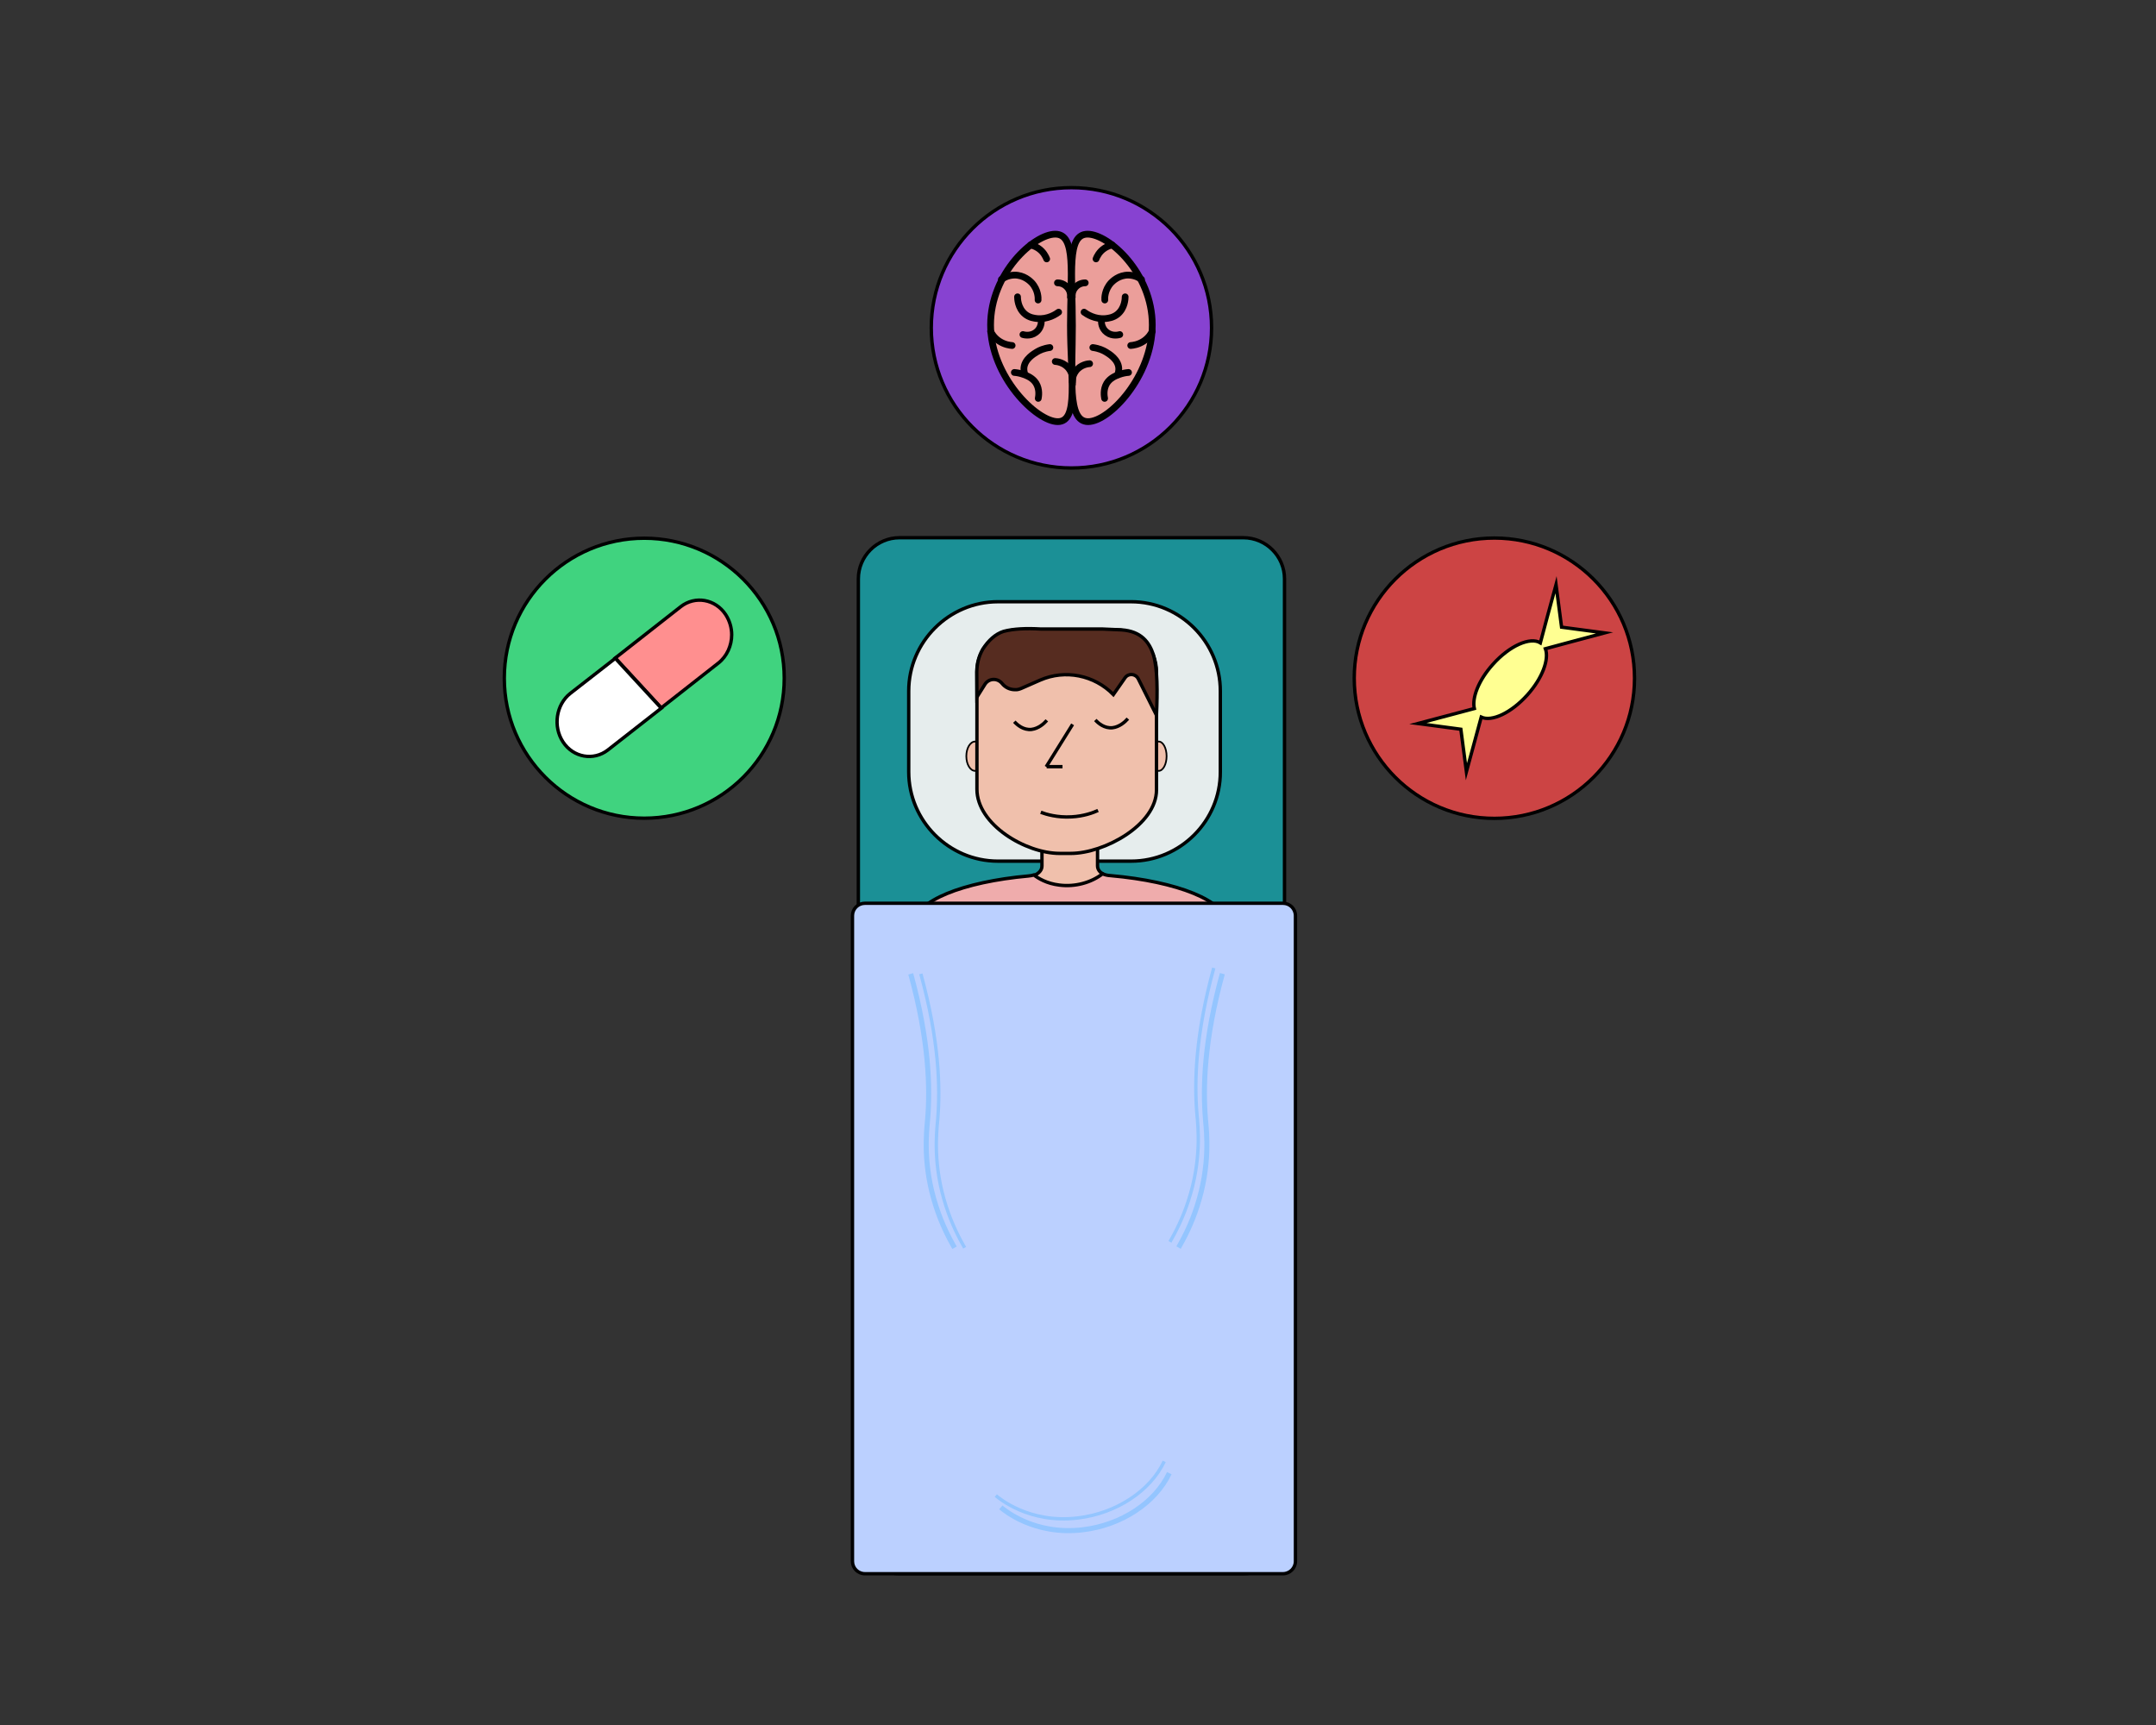 <?xml version="1.0" encoding="utf-8"?>
<!-- Generator: Adobe Illustrator 24.0.2, SVG Export Plug-In . SVG Version: 6.00 Build 0)  -->
<svg version="1.1" id="Layer_1" xmlns="http://www.w3.org/2000/svg" xmlns:xlink="http://www.w3.org/1999/xlink" x="0px" y="0px"
	 viewBox="0 0 1280 1024" enable-background="new 0 0 1280 1024" xml:space="preserve">
<rect x="0" y="0" width="1280" height="1024" fill="#333333" stroke="none"/>
<g id="bed">
	<path fill="#1B9096" stroke="#000000" stroke-width="2" stroke-miterlimit="10" d="M738.2,934.2H534c-13.4,0-24.4-11-24.4-24.4
		V343.6c0-13.4,11-24.4,24.4-24.4h204.2c13.4,0,24.4,11,24.4,24.4v566.2C762.6,923.2,751.6,934.2,738.2,934.2z"/>
	<path id="pillow" fill="#E6EDED" stroke="#000000" stroke-width="2" stroke-miterlimit="10" d="M671.5,511.2h-79
		c-29.2,0-53-23.9-53-53v-48c0-29.2,23.9-53,53-53h79c29.2,0,53,23.9,53,53v48C724.6,487.3,700.7,511.2,671.5,511.2z"/>
</g>
<g id="body">
	<path id="neck" fill="#F0C0AC" stroke="#000000" stroke-width="2" stroke-miterlimit="10" d="M654.7,518.8
		c-6.8,7.6-16.5,11.4-25.7,9.7c-7.4-1.4-12.5-5.9-15.1-8.8c2.9-1.2,4.7-3.2,4.7-5.6v-17.7h33v17.6
		C651.6,516,652.8,517.6,654.7,518.8z"/>
	<path id="shirt" fill="#EFACAC" stroke="#000000" stroke-width="2" stroke-miterlimit="10" d="M728.1,548.4v91.1
		c0,7-5.8,12.7-12.9,12.7H560.7c-9.8,0-17.7-7.8-17.7-17.5v-86.3c0-13.5,28.6-24.9,67.6-28.4c1.1-0.1,2.2-0.3,3.2-0.6
		c2.6,2,7.6,5.1,15.1,6c9.3,1.2,18.9-1.4,25.7-6.7c1.3,0.6,2.9,1,4.8,1.1C699,523.3,728.1,534.8,728.1,548.4z"/>
</g>
<g id="head">
	<ellipse fill="#F0C0AC" stroke="#000000" stroke-miterlimit="10" cx="578.9" cy="448.9" rx="5.2" ry="8.7"/>
	<ellipse fill="#F0C0AC" stroke="#000000" stroke-miterlimit="10" cx="687.9" cy="448.9" rx="4.7" ry="8.7"/>
	<g>
		<path fill="#F0C0AC" stroke="#000000" stroke-width="2" stroke-miterlimit="10" d="M635.7,506.6h-6.6c-20.1,0-49.1-17.1-49.1-38.1
			v-69.7c0-13.7,10.7-24.9,23.7-24.9h59.2c13,0,23.7,11.2,23.7,24.9v70.1C686.6,489.7,655.5,506.6,635.7,506.6z"/>
		<path fill="#562C20" stroke="#000000" stroke-width="2" stroke-miterlimit="10" d="M606.2,408.7l11.4-5c14.8-6.4,32-3,43.4,8.6
			l0,0l0,0l6.9-9.9c2-2.9,6.3-2.6,7.9,0.6l10.8,21.6c0.6-14.1,0.7-27.5-1.9-36.1c-2.4-7.2-7.1-13.8-18.9-14.6l-11.3-0.5h-36.6
			c-8.5-0.5-16.1-0.2-22.1,1.4c-4.9,1.6-8.9,5.3-12.3,10.5c-2.6,4.5-3.5,9-3.6,13.5l0.1,15l4.7-7.5c2.3-3.7,7.4-4,10.2-0.6v0
			c1.9,2.4,4.7,3.7,7.7,3.7h0C603.8,409.5,605,409.2,606.2,408.7z"/>
	</g>
	<path fill="#F0C0AC" stroke="#000000" stroke-width="2" stroke-miterlimit="10" d="M617.9,482.2c3.2,1.2,9.8,3.2,18.3,2.7
		c7.2-0.4,12.7-2.4,15.7-3.8"/>
	<path fill="#F0C0AC" stroke="#000000" stroke-width="2" stroke-miterlimit="10" d="M650.3,427.4c1.7,1.9,5.4,5.1,10.2,4.6
		c4.1-0.5,7.4-3.4,9.1-5.4"/>
	<path fill="#F0C0AC" stroke="#000000" stroke-width="2" stroke-miterlimit="10" d="M602.2,428.4c1.7,1.9,5.4,5.1,10.2,4.6
		c4.1-0.5,7.4-3.4,9.1-5.4"/>
	<g>
		<line fill="none" stroke="#000000" stroke-width="2" stroke-miterlimit="10" x1="636.8" y1="430" x2="621.1" y2="455.2"/>
		<line fill="none" stroke="#000000" stroke-width="2" stroke-miterlimit="10" x1="630.8" y1="455.1" x2="621.4" y2="455.1"/>
	</g>
</g>
<g id="pill">
	<circle fill="#40D37F" stroke="#000000" stroke-width="2" stroke-miterlimit="10" cx="382.5" cy="402.6" r="83.1"/>
	<g>
		<path fill="#FF8F8F" stroke="#000000" stroke-width="2" stroke-miterlimit="10" d="M430.8,364.8c-6.1-9.2-18.1-11.3-26.6-4.7
			l-38.9,30.5l27.3,29.6l33.9-26.6c5.1-4,7.9-10.4,7.9-16.8C434.4,372.7,433.2,368.5,430.8,364.8z"/>
		<path fill="#FFFFFF" stroke="#000000" stroke-width="2" stroke-miterlimit="10" d="M338.6,411.6c-8.5,6.7-10.4,19.7-4.3,28.9
			c6.1,9.2,18.1,11.3,26.6,4.7l31.7-24.8l-27.3-29.6L338.6,411.6z"/>
	</g>
</g>
<g id="brain">
	<circle fill="#8742D1" stroke="#000000" stroke-width="2" stroke-miterlimit="10" cx="636.1" cy="194.6" r="83.2"/>
	<g>
		<g>
			<path fill="#EB9E9A" stroke="#000000" stroke-width="4" stroke-miterlimit="10" d="M684.1,192.9c0,30.6-25.6,57.4-38.1,57.4
				c-12.6,0-9.3-26.4-9.3-57.1s-3.6-54.2,9-54.2S684.1,162.2,684.1,192.9z"/>
			<path fill="none" stroke="#000000" stroke-width="4" stroke-linecap="round" stroke-linejoin="round" stroke-miterlimit="10" d="
				M660.3,145.4c-1.2,0.3-2.8,0.8-4.5,1.9c-3.2,2.1-4.6,5.1-5.1,6.4"/>
			<path fill="none" stroke="#000000" stroke-width="4" stroke-linecap="round" stroke-linejoin="round" stroke-miterlimit="10" d="
				M677.7,165.9c-1.1-0.8-3.8-2.5-7.7-2.6c-5.8-0.1-9.5,3.7-10.3,4.5c-3.9,4.2-3.9,9.2-3.8,10.3"/>
			<path fill="none" stroke="#000000" stroke-width="4" stroke-linecap="round" stroke-linejoin="round" stroke-miterlimit="10" d="
				M684.1,196.7c-0.6,1.2-2.1,3.8-5.1,5.8c-3.2,2.1-6.3,2.5-7.7,2.6"/>
			<path fill="none" stroke="#000000" stroke-width="4" stroke-linecap="round" stroke-linejoin="round" stroke-miterlimit="10" d="
				M668,176.2c0,0.9-0.1,6.7-4.5,10.3c-2.6,2.1-5.4,2.4-7.1,2.6c-6.3,0.6-11.2-2.6-12.8-3.8"/>
			<path fill="none" stroke="#000000" stroke-width="4" stroke-linecap="round" stroke-linejoin="round" stroke-miterlimit="10" d="
				M653.9,190.9c0,0.5,0.1,4.1,3.2,6.4c3.4,2.6,7.4,1.4,7.7,1.3"/>
			<path fill="none" stroke="#000000" stroke-width="4" stroke-linecap="round" stroke-linejoin="round" stroke-miterlimit="10" d="
				M648.8,206.3c3.7,0.5,6.2,1.7,7.7,2.6c1.8,1.1,7.3,4.3,7.7,9.6c0.1,1.6-0.3,3-0.6,3.8"/>
			<path fill="none" stroke="#000000" stroke-width="4" stroke-linecap="round" stroke-linejoin="round" stroke-miterlimit="10" d="
				M670,221.1c-1.4,0.1-3.4,0.4-5.8,1.3c-2.1,0.8-5.1,2-7.1,5.1c-2.3,3.8-1.5,7.9-1.3,9"/>
			<path fill="none" stroke="#000000" stroke-width="4" stroke-linecap="round" stroke-linejoin="round" stroke-miterlimit="10" d="
				M646.9,215.9c-0.6,0-5.4,0.4-8.3,4.5c-2.4,3.3-2,6.8-1.9,7.7"/>
			<path fill="none" stroke="#000000" stroke-width="4" stroke-linecap="round" stroke-linejoin="round" stroke-miterlimit="10" d="
				M644.3,167.9c-0.5,0-3.5,0-5.8,2.6c-2.2,2.4-2,5.3-1.9,5.8"/>
		</g>
		<g>
			<path fill="#EB9E9A" stroke="#000000" stroke-width="4" stroke-miterlimit="10" d="M588.1,192.9c0,30.6,27.3,57.4,39.9,57.4
				s7.5-26.4,7.5-57.1s3.6-54.2-9-54.2S588.1,162.2,588.1,192.9z"/>
			<path fill="none" stroke="#000000" stroke-width="4" stroke-linecap="round" stroke-linejoin="round" stroke-miterlimit="10" d="
				M611.8,145.4c1.2,0.3,2.8,0.8,4.5,1.9c3.2,2.1,4.6,5.1,5.1,6.4"/>
			<path fill="none" stroke="#000000" stroke-width="4" stroke-linecap="round" stroke-linejoin="round" stroke-miterlimit="10" d="
				M594.5,165.9c1.1-0.8,3.8-2.5,7.7-2.6c5.8-0.1,9.5,3.7,10.3,4.5c3.9,4.2,3.9,9.2,3.8,10.3"/>
			<path fill="none" stroke="#000000" stroke-width="4" stroke-linecap="round" stroke-linejoin="round" stroke-miterlimit="10" d="
				M588.1,196.7c0.6,1.2,2.1,3.8,5.1,5.8c3.2,2.1,6.3,2.5,7.7,2.6"/>
			<path fill="none" stroke="#000000" stroke-width="4" stroke-linecap="round" stroke-linejoin="round" stroke-miterlimit="10" d="
				M604.1,176.2c0,0.9,0.1,6.7,4.5,10.3c2.6,2.1,5.4,2.4,7.1,2.6c6.3,0.6,11.2-2.6,12.8-3.8"/>
			<path fill="none" stroke="#000000" stroke-width="4" stroke-linecap="round" stroke-linejoin="round" stroke-miterlimit="10" d="
				M618.2,190.9c0,0.5-0.1,4.1-3.2,6.4c-3.4,2.6-7.4,1.4-7.7,1.3"/>
			<path fill="none" stroke="#000000" stroke-width="4" stroke-linecap="round" stroke-linejoin="round" stroke-miterlimit="10" d="
				M623.3,206.3c-3.7,0.5-6.2,1.7-7.7,2.6c-1.8,1.1-7.3,4.3-7.7,9.6c-0.1,1.6,0.3,3,0.6,3.8"/>
			<path fill="none" stroke="#000000" stroke-width="4" stroke-linecap="round" stroke-linejoin="round" stroke-miterlimit="10" d="
				M602.2,221.1c1.4,0.1,3.4,0.4,5.8,1.3c2.1,0.8,5.1,2,7.1,5.1c2.3,3.8,1.5,7.9,1.3,9"/>
			<path fill="none" stroke="#000000" stroke-width="4" stroke-linecap="round" stroke-linejoin="round" stroke-miterlimit="10" d="
				M626.5,214.6c0.6,0,5.4,0.4,8.3,4.5c2.4,3.3,2,6.8,1.9,7.7"/>
			<path fill="none" stroke="#000000" stroke-width="4" stroke-linecap="round" stroke-linejoin="round" stroke-miterlimit="10" d="
				M627.8,167.9c0.5,0,3.5,0,5.8,2.6c2.2,2.4,2,5.3,1.9,5.8"/>
		</g>
	</g>
</g>
<g id="candy">
	<circle fill="#CC4444" stroke="#000000" stroke-width="2" stroke-miterlimit="10" cx="887.2" cy="402.6" r="83.2"/>
	<path fill="#FFFF92" stroke="#000000" stroke-width="2" stroke-miterlimit="10" d="M952.6,375.7l-25.5-3.4l-3.3-25.2l-5.3,19.5
		l-4,15c-6-3.7-18.3,1.7-28.2,12.8c-8.4,9.3-12.5,19.8-11,26.2l-13.9,3.7l-19.6,5.2l25.5,3.4l3.3,25.2l5.3-19.5l3.5-12.9
		c6.3,2.9,17.9-2.6,27.4-13.2c8.9-9.9,13-21.1,10.7-27.4l15.6-4.2L952.6,375.7z"/>
</g>
<g id="blanket">
	<path fill="#BBD0FF" stroke="#000000" stroke-width="2" stroke-miterlimit="10" d="M761.7,934.2H513.5c-4.1,0-7.4-3.3-7.4-7.4
		V543.6c0-4.1,3.3-7.4,7.4-7.4h248.2c4.1,0,7.4,3.3,7.4,7.4v383.2C769.1,930.9,765.7,934.2,761.7,934.2z"/>
	<path fill="none" stroke="#94C5FF" stroke-width="2" stroke-miterlimit="10" d="M720.6,574.6c-10.9,39.7-11.6,67.7-10,86.6
		c0.7,7.8,2.9,27.1-5,51.4c-3.4,10.6-7.8,19-11,24.6"/>
	<path fill="none" stroke="#94C5FF" stroke-width="2" stroke-miterlimit="10" d="M591.2,887.8c1.7,1.5,19.8,16.8,48.7,13.3
		c22.8-2.7,43-16,51.3-33.6"/>
	<path fill="none" stroke="#94C5FF" stroke-width="3" stroke-miterlimit="10" d="M594.2,894.8c1.7,1.5,19.8,16.8,48.7,13.3
		c22.8-2.7,43-16,51.3-33.6"/>
	<path fill="none" stroke="#94C5FF" stroke-width="2" stroke-miterlimit="10" d="M546.7,578.1c10.9,39.7,11.6,67.7,10,86.6
		c-0.7,7.8-2.9,27.1,5,51.4c3.4,10.6,7.8,19,11,24.6"/>
	<path fill="none" stroke="#94C5FF" stroke-width="3" stroke-miterlimit="10" d="M540.7,578.1c10.9,39.7,11.6,67.7,10,86.6
		c-0.7,7.8-2.9,27.1,5,51.4c3.4,10.6,7.8,19,11,24.6"/>
	<path fill="none" stroke="#94C5FF" stroke-width="3" stroke-miterlimit="10" d="M725.7,578c-10.9,39.7-11.6,67.7-10,86.6
		c0.7,7.8,2.9,27.1-5,51.4c-3.4,10.6-7.8,19-11,24.6"/>
</g>
</svg>
